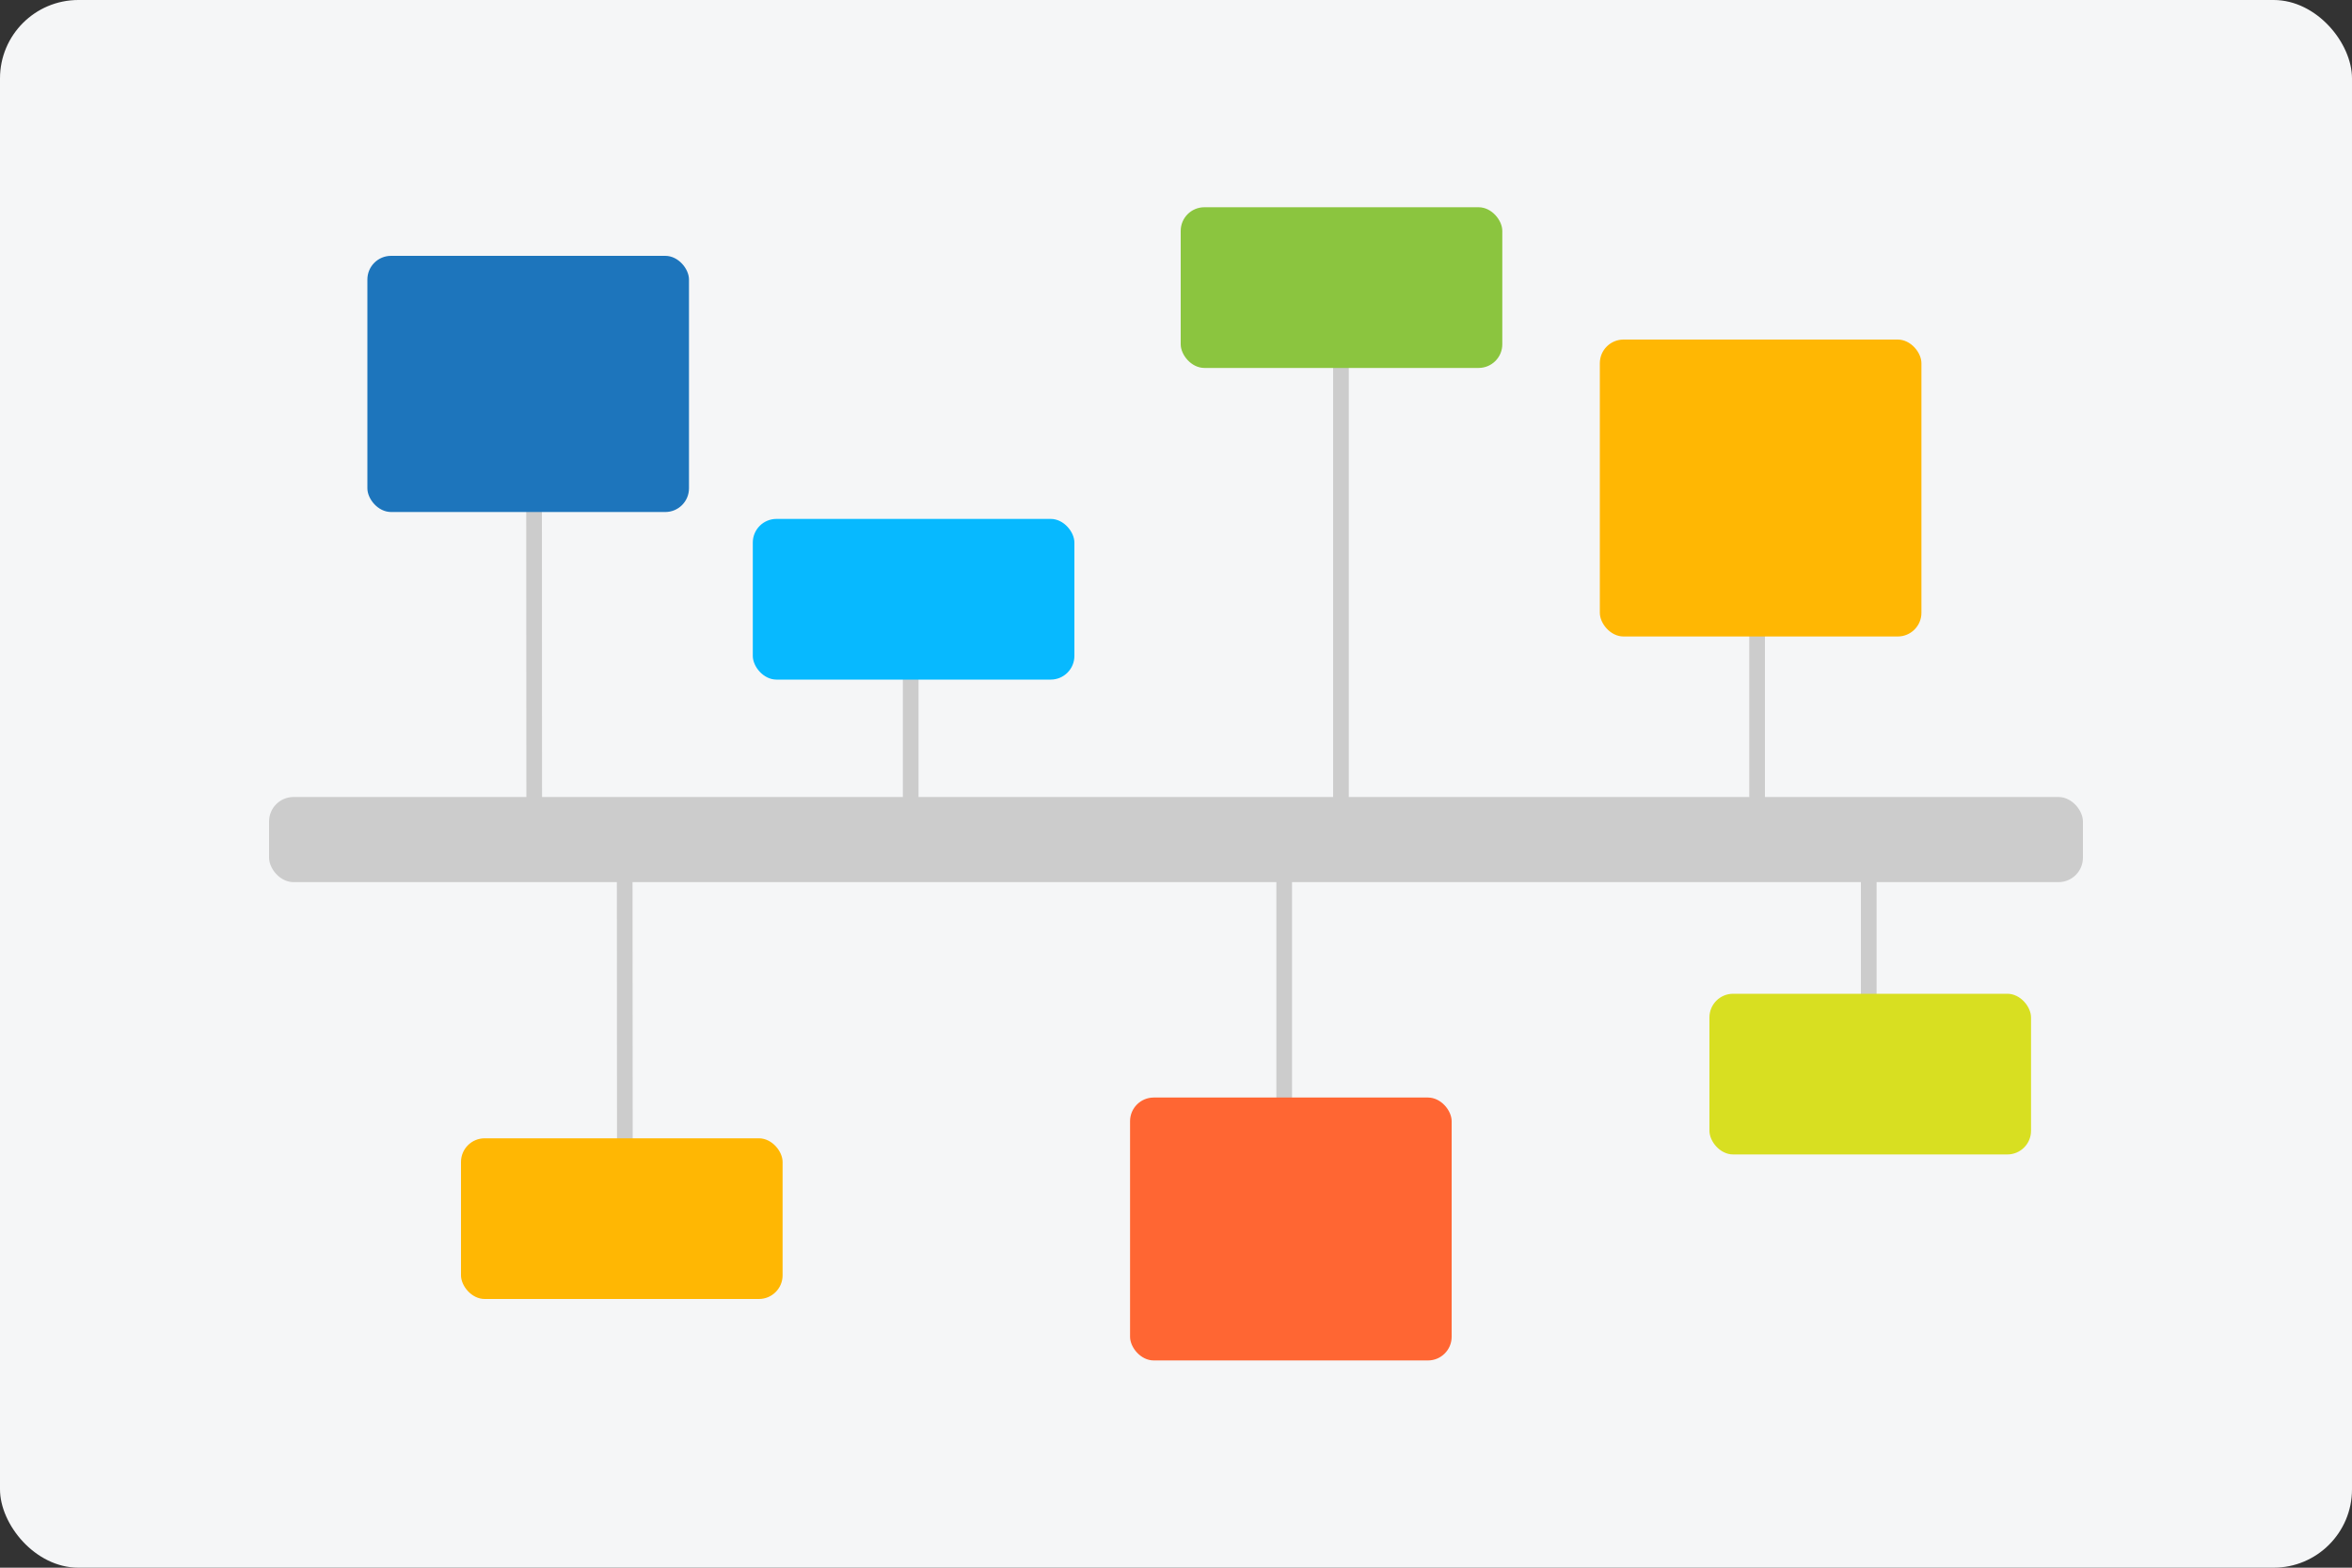 <?xml version="1.0" encoding="UTF-8"?><svg id="uuid-07c16ce3-fa80-43ca-a7f1-4fe3c8bde36c" xmlns="http://www.w3.org/2000/svg" width="150" height="100" viewBox="0 0 150 100"><rect x="0" y="0" width="150" height="100" fill="#333333" stroke="none"/><rect width="150" height="100" rx="5" ry="5" style="fill:#f5f6f7; stroke-width:0px;"/><line x1="34.06" y1="32.56" x2="34.07" y2="52.14" style="fill:none; stroke:#ccc; stroke-miterlimit:10;"/><rect x="23.43" y="16.32" width="20.51" height="16.34" rx="1.51" ry="1.51" style="fill:#1d75bc; stroke-width:0px;"/><line x1="85.52" y1="23.46" x2="85.52" y2="51.99" style="fill:none; stroke:#ccc; stroke-miterlimit:10;"/><rect x="75.3" y="13.22" width="20.51" height="10.25" rx="1.51" ry="1.51" style="fill:#8bc53f; stroke-width:0px;"/><line x1="39.84" y1="55.46" x2="39.85" y2="72.7" style="fill:none; stroke:#ccc; stroke-miterlimit:10;"/><rect x="29.4" y="72.61" width="20.51" height="10.25" rx="1.51" ry="1.51" style="fill:#ffb703; stroke-width:0px;"/><line x1="58.08" y1="43.15" x2="58.08" y2="52.57" style="fill:none; stroke:#ccc; stroke-miterlimit:10;"/><rect x="48.01" y="33.1" width="20.51" height="10.25" rx="1.51" ry="1.51" style="fill:#07b9ff; stroke-width:0px;"/><line x1="81.9" y1="54.88" x2="81.9" y2="70.81" style="fill:none; stroke:#ccc; stroke-miterlimit:10;"/><rect x="72.07" y="70.01" width="20.51" height="16.77" rx="1.51" ry="1.51" style="fill:#f63; stroke-width:0px;"/><line x1="119.18" y1="55.17" x2="119.18" y2="63.72" style="fill:none; stroke:#ccc; stroke-miterlimit:10;"/><rect x="109.02" y="63.39" width="20.51" height="10.25" rx="1.51" ry="1.51" style="fill:#d8df21; stroke-width:0px;"/><line x1="112.06" y1="40.41" x2="112.06" y2="52.43" style="fill:none; stroke:#ccc; stroke-miterlimit:10;"/><rect x="102.03" y="21.66" width="20.51" height="18.94" rx="1.51" ry="1.51" style="fill:#ffb703; stroke-width:0px;"/><rect x="17.16" y="50.84" width="115.68" height="5.43" rx="1.56" ry="1.56" style="fill:#ccc; stroke-width:0px;"/></svg>